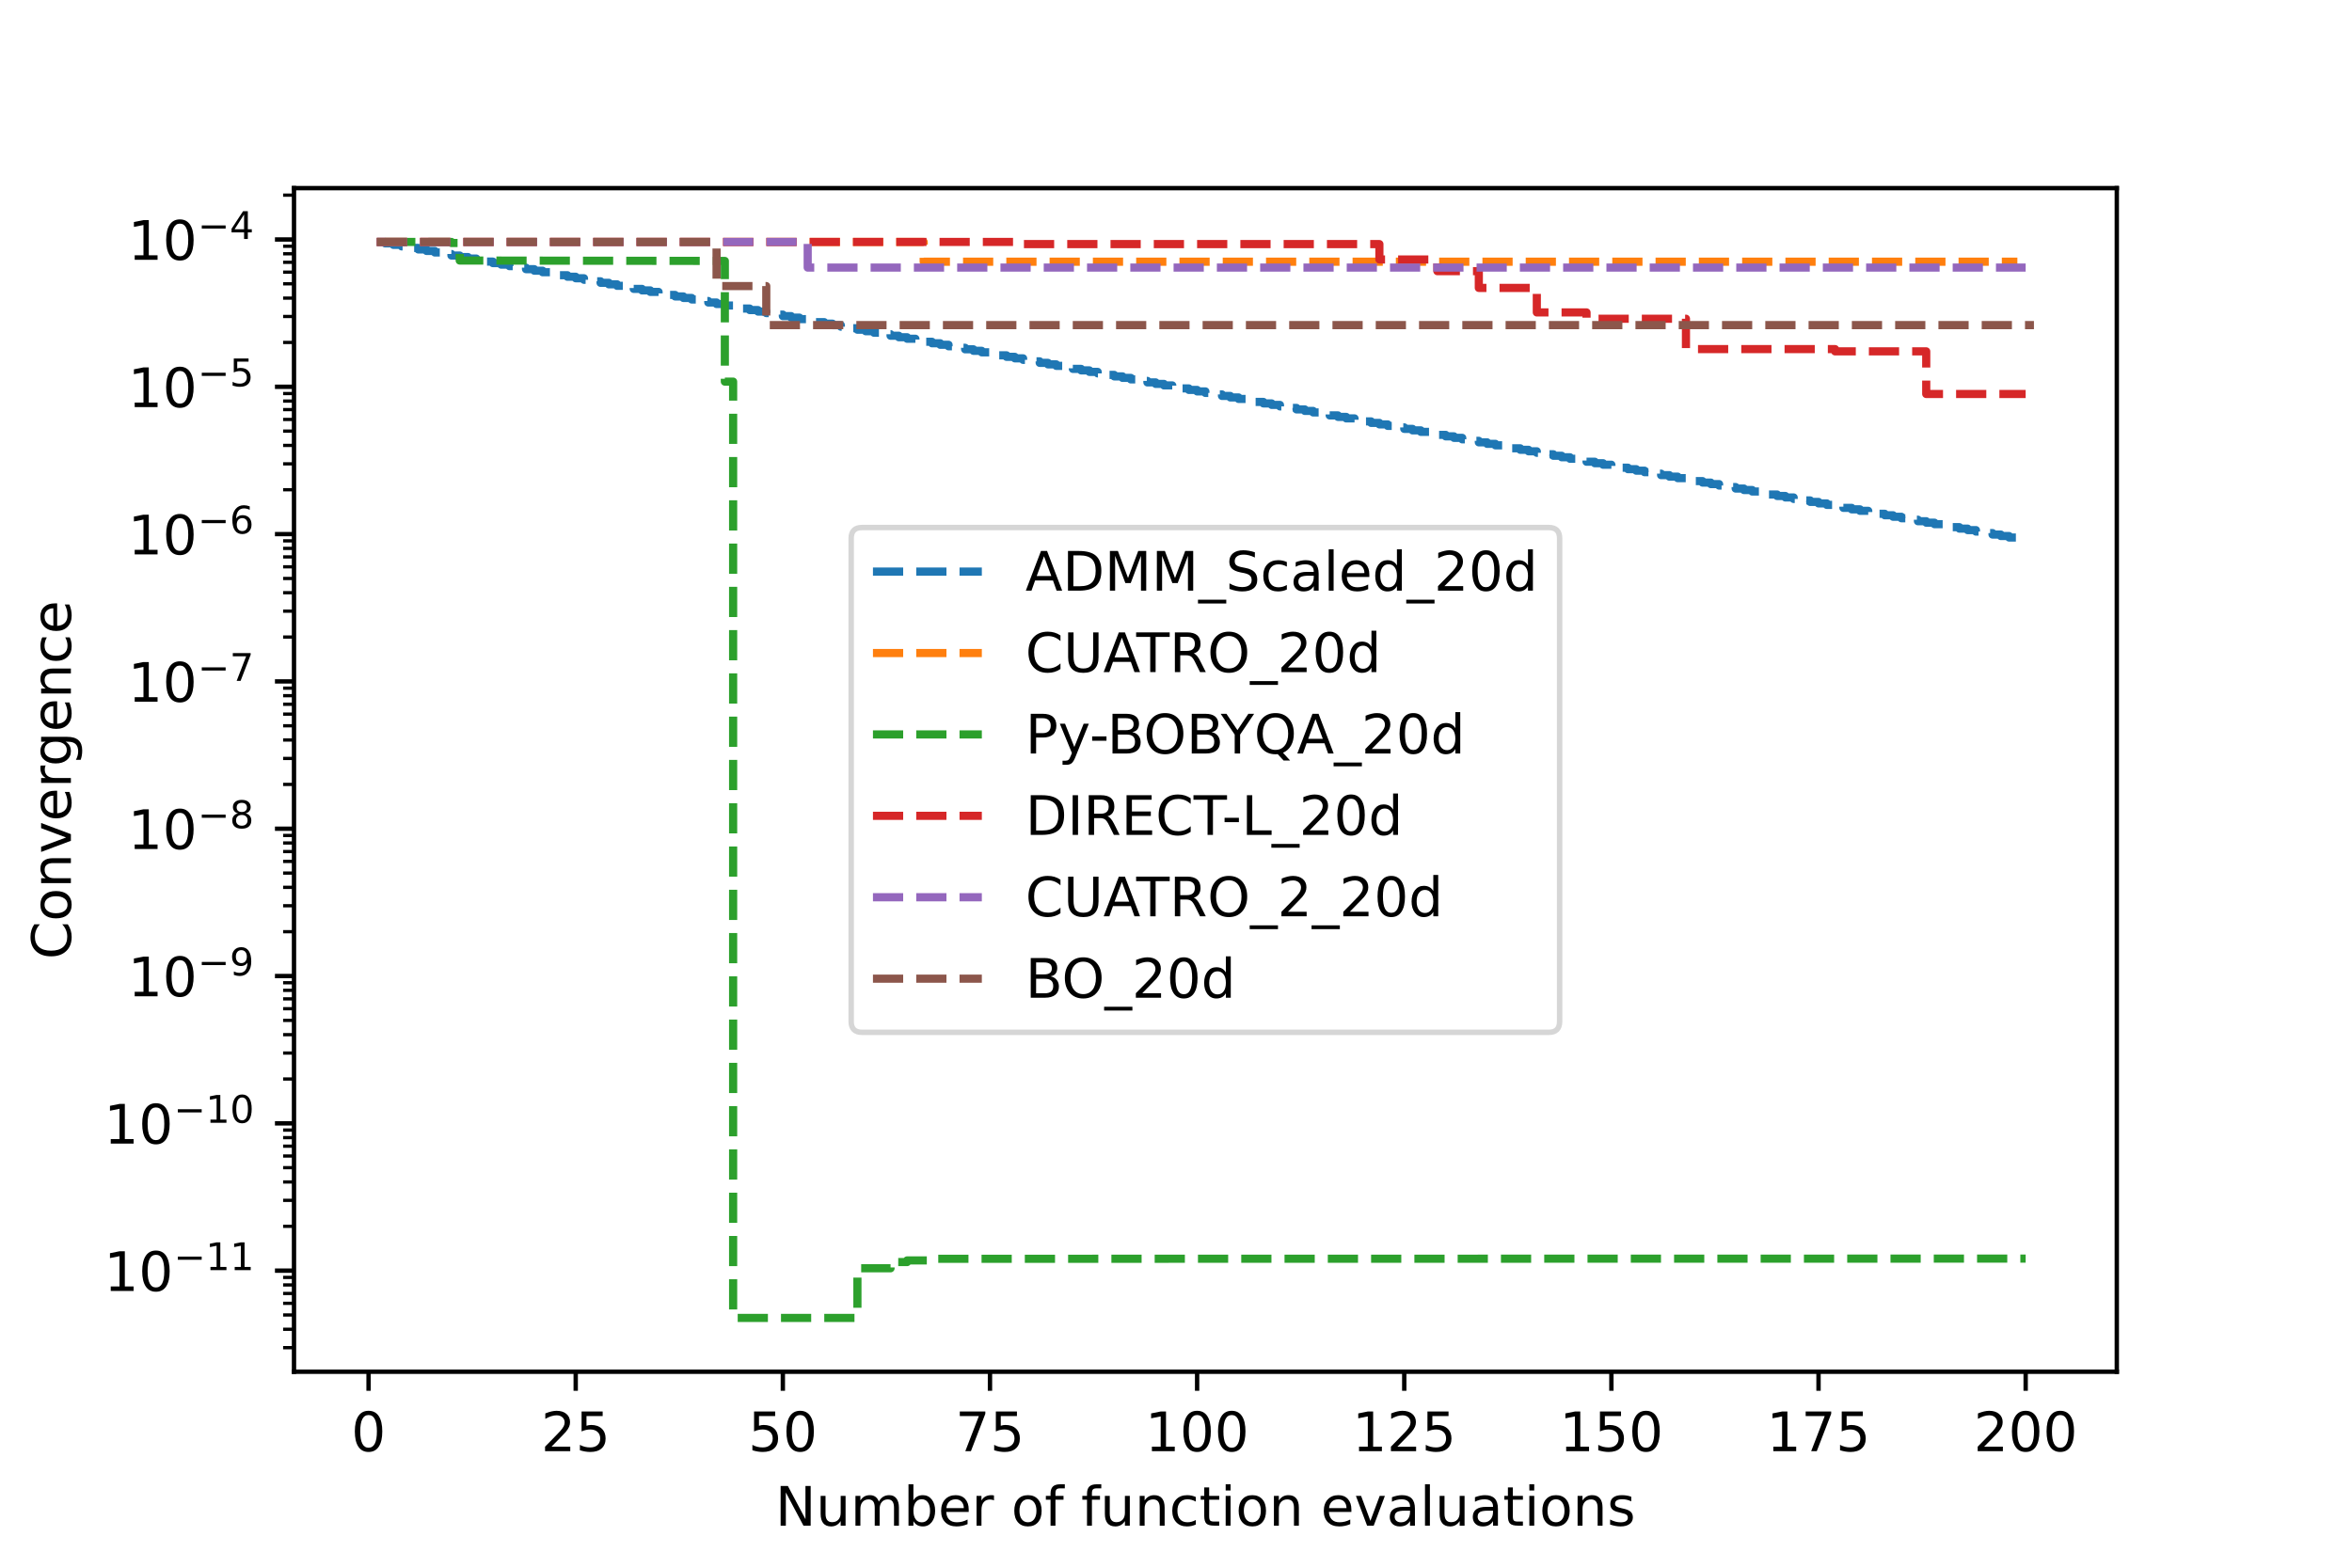 <?xml version="1.0" encoding="utf-8" standalone="no"?>
<!DOCTYPE svg PUBLIC "-//W3C//DTD SVG 1.1//EN"
  "http://www.w3.org/Graphics/SVG/1.1/DTD/svg11.dtd">
<!-- Created with matplotlib (https://matplotlib.org/) -->
<svg height="288pt" version="1.1" viewBox="0 0 432 288" width="432pt" xmlns="http://www.w3.org/2000/svg" xmlns:xlink="http://www.w3.org/1999/xlink">
 <defs>
  <style type="text/css">*{stroke-linecap:butt;stroke-linejoin:round;}</style>
 </defs>
 <g id="figure_1">
  <g id="patch_1">
   <path d="M 0 288 
L 432 288 
L 432 0 
L 0 0 
z
" style="fill:#ffffff;"/>
  </g>
  <g id="axes_1">
   <g id="patch_2">
    <path d="M 54 252 
L 388.8 252 
L 388.8 34.56 
L 54 34.56 
z
" style="fill:#ffffff;"/>
   </g>
   <g id="matplotlib.axis_1">
    <g id="xtick_1">
     <g id="line2d_1">
      <defs>
       <path d="M 0 0 
L 0 3.5 
" id="m3574bd6a56" style="stroke:#000000;stroke-width:0.8;"/>
      </defs>
      <g>
       <use style="stroke:#000000;stroke-width:0.8;" x="67.696" xlink:href="#m3574bd6a56" y="252"/>
      </g>
     </g>
     <g id="text_1">
      <!-- 0 -->
      <g transform="translate(64.515 266.598)scale(0.1 -0.1)">
       <defs>
        <path d="M 31.781 66.406 
Q 24.172 66.406 20.328 58.906 
Q 16.5 51.422 16.5 36.375 
Q 16.5 21.391 20.328 13.891 
Q 24.172 6.391 31.781 6.391 
Q 39.453 6.391 43.281 13.891 
Q 47.125 21.391 47.125 36.375 
Q 47.125 51.422 43.281 58.906 
Q 39.453 66.406 31.781 66.406 
z
M 31.781 74.219 
Q 44.047 74.219 50.516 64.516 
Q 56.984 54.828 56.984 36.375 
Q 56.984 17.969 50.516 8.266 
Q 44.047 -1.422 31.781 -1.422 
Q 19.531 -1.422 13.062 8.266 
Q 6.594 17.969 6.594 36.375 
Q 6.594 54.828 13.062 64.516 
Q 19.531 74.219 31.781 74.219 
z
" id="DejaVuSans-48"/>
       </defs>
       <use xlink:href="#DejaVuSans-48"/>
      </g>
     </g>
    </g>
    <g id="xtick_2">
     <g id="line2d_2">
      <g>
       <use style="stroke:#000000;stroke-width:0.8;" x="105.742" xlink:href="#m3574bd6a56" y="252"/>
      </g>
     </g>
     <g id="text_2">
      <!-- 25 -->
      <g transform="translate(99.379 266.598)scale(0.1 -0.1)">
       <defs>
        <path d="M 19.188 8.297 
L 53.609 8.297 
L 53.609 0 
L 7.328 0 
L 7.328 8.297 
Q 12.938 14.109 22.625 23.891 
Q 32.328 33.688 34.812 36.531 
Q 39.547 41.844 41.422 45.531 
Q 43.312 49.219 43.312 52.781 
Q 43.312 58.594 39.234 62.25 
Q 35.156 65.922 28.609 65.922 
Q 23.969 65.922 18.812 64.312 
Q 13.672 62.703 7.812 59.422 
L 7.812 69.391 
Q 13.766 71.781 18.938 73 
Q 24.125 74.219 28.422 74.219 
Q 39.75 74.219 46.484 68.547 
Q 53.219 62.891 53.219 53.422 
Q 53.219 48.922 51.531 44.891 
Q 49.859 40.875 45.406 35.406 
Q 44.188 33.984 37.641 27.219 
Q 31.109 20.453 19.188 8.297 
z
" id="DejaVuSans-50"/>
        <path d="M 10.797 72.906 
L 49.516 72.906 
L 49.516 64.594 
L 19.828 64.594 
L 19.828 46.734 
Q 21.969 47.469 24.109 47.828 
Q 26.266 48.188 28.422 48.188 
Q 40.625 48.188 47.75 41.5 
Q 54.891 34.812 54.891 23.391 
Q 54.891 11.625 47.562 5.094 
Q 40.234 -1.422 26.906 -1.422 
Q 22.312 -1.422 17.547 -0.641 
Q 12.797 0.141 7.719 1.703 
L 7.719 11.625 
Q 12.109 9.234 16.797 8.062 
Q 21.484 6.891 26.703 6.891 
Q 35.156 6.891 40.078 11.328 
Q 45.016 15.766 45.016 23.391 
Q 45.016 31 40.078 35.438 
Q 35.156 39.891 26.703 39.891 
Q 22.75 39.891 18.812 39.016 
Q 14.891 38.141 10.797 36.281 
z
" id="DejaVuSans-53"/>
       </defs>
       <use xlink:href="#DejaVuSans-50"/>
       <use x="63.623" xlink:href="#DejaVuSans-53"/>
      </g>
     </g>
    </g>
    <g id="xtick_3">
     <g id="line2d_3">
      <g>
       <use style="stroke:#000000;stroke-width:0.8;" x="143.787" xlink:href="#m3574bd6a56" y="252"/>
      </g>
     </g>
     <g id="text_3">
      <!-- 50 -->
      <g transform="translate(137.425 266.598)scale(0.1 -0.1)">
       <use xlink:href="#DejaVuSans-53"/>
       <use x="63.623" xlink:href="#DejaVuSans-48"/>
      </g>
     </g>
    </g>
    <g id="xtick_4">
     <g id="line2d_4">
      <g>
       <use style="stroke:#000000;stroke-width:0.8;" x="181.833" xlink:href="#m3574bd6a56" y="252"/>
      </g>
     </g>
     <g id="text_4">
      <!-- 75 -->
      <g transform="translate(175.47 266.598)scale(0.1 -0.1)">
       <defs>
        <path d="M 8.203 72.906 
L 55.078 72.906 
L 55.078 68.703 
L 28.609 0 
L 18.312 0 
L 43.219 64.594 
L 8.203 64.594 
z
" id="DejaVuSans-55"/>
       </defs>
       <use xlink:href="#DejaVuSans-55"/>
       <use x="63.623" xlink:href="#DejaVuSans-53"/>
      </g>
     </g>
    </g>
    <g id="xtick_5">
     <g id="line2d_5">
      <g>
       <use style="stroke:#000000;stroke-width:0.8;" x="219.878" xlink:href="#m3574bd6a56" y="252"/>
      </g>
     </g>
     <g id="text_5">
      <!-- 100 -->
      <g transform="translate(210.334 266.598)scale(0.1 -0.1)">
       <defs>
        <path d="M 12.406 8.297 
L 28.516 8.297 
L 28.516 63.922 
L 10.984 60.406 
L 10.984 69.391 
L 28.422 72.906 
L 38.281 72.906 
L 38.281 8.297 
L 54.391 8.297 
L 54.391 0 
L 12.406 0 
z
" id="DejaVuSans-49"/>
       </defs>
       <use xlink:href="#DejaVuSans-49"/>
       <use x="63.623" xlink:href="#DejaVuSans-48"/>
       <use x="127.246" xlink:href="#DejaVuSans-48"/>
      </g>
     </g>
    </g>
    <g id="xtick_6">
     <g id="line2d_6">
      <g>
       <use style="stroke:#000000;stroke-width:0.8;" x="257.924" xlink:href="#m3574bd6a56" y="252"/>
      </g>
     </g>
     <g id="text_6">
      <!-- 125 -->
      <g transform="translate(248.38 266.598)scale(0.1 -0.1)">
       <use xlink:href="#DejaVuSans-49"/>
       <use x="63.623" xlink:href="#DejaVuSans-50"/>
       <use x="127.246" xlink:href="#DejaVuSans-53"/>
      </g>
     </g>
    </g>
    <g id="xtick_7">
     <g id="line2d_7">
      <g>
       <use style="stroke:#000000;stroke-width:0.8;" x="295.969" xlink:href="#m3574bd6a56" y="252"/>
      </g>
     </g>
     <g id="text_7">
      <!-- 150 -->
      <g transform="translate(286.425 266.598)scale(0.1 -0.1)">
       <use xlink:href="#DejaVuSans-49"/>
       <use x="63.623" xlink:href="#DejaVuSans-53"/>
       <use x="127.246" xlink:href="#DejaVuSans-48"/>
      </g>
     </g>
    </g>
    <g id="xtick_8">
     <g id="line2d_8">
      <g>
       <use style="stroke:#000000;stroke-width:0.8;" x="334.015" xlink:href="#m3574bd6a56" y="252"/>
      </g>
     </g>
     <g id="text_8">
      <!-- 175 -->
      <g transform="translate(324.471 266.598)scale(0.1 -0.1)">
       <use xlink:href="#DejaVuSans-49"/>
       <use x="63.623" xlink:href="#DejaVuSans-55"/>
       <use x="127.246" xlink:href="#DejaVuSans-53"/>
      </g>
     </g>
    </g>
    <g id="xtick_9">
     <g id="line2d_9">
      <g>
       <use style="stroke:#000000;stroke-width:0.8;" x="372.06" xlink:href="#m3574bd6a56" y="252"/>
      </g>
     </g>
     <g id="text_9">
      <!-- 200 -->
      <g transform="translate(362.516 266.598)scale(0.1 -0.1)">
       <use xlink:href="#DejaVuSans-50"/>
       <use x="63.623" xlink:href="#DejaVuSans-48"/>
       <use x="127.246" xlink:href="#DejaVuSans-48"/>
      </g>
     </g>
    </g>
    <g id="text_10">
     <!-- Number of function evaluations -->
     <g transform="translate(142.399 280.277)scale(0.1 -0.1)">
      <defs>
       <path d="M 9.812 72.906 
L 23.094 72.906 
L 55.422 11.922 
L 55.422 72.906 
L 64.984 72.906 
L 64.984 0 
L 51.703 0 
L 19.391 60.984 
L 19.391 0 
L 9.812 0 
z
" id="DejaVuSans-78"/>
       <path d="M 8.5 21.578 
L 8.5 54.688 
L 17.484 54.688 
L 17.484 21.922 
Q 17.484 14.156 20.5 10.266 
Q 23.531 6.391 29.594 6.391 
Q 36.859 6.391 41.078 11.031 
Q 45.312 15.672 45.312 23.688 
L 45.312 54.688 
L 54.297 54.688 
L 54.297 0 
L 45.312 0 
L 45.312 8.406 
Q 42.047 3.422 37.719 1 
Q 33.406 -1.422 27.688 -1.422 
Q 18.266 -1.422 13.375 4.438 
Q 8.5 10.297 8.5 21.578 
z
M 31.109 56 
z
" id="DejaVuSans-117"/>
       <path d="M 52 44.188 
Q 55.375 50.25 60.062 53.125 
Q 64.75 56 71.094 56 
Q 79.641 56 84.281 50.016 
Q 88.922 44.047 88.922 33.016 
L 88.922 0 
L 79.891 0 
L 79.891 32.719 
Q 79.891 40.578 77.094 44.375 
Q 74.312 48.188 68.609 48.188 
Q 61.625 48.188 57.562 43.547 
Q 53.516 38.922 53.516 30.906 
L 53.516 0 
L 44.484 0 
L 44.484 32.719 
Q 44.484 40.625 41.703 44.406 
Q 38.922 48.188 33.109 48.188 
Q 26.219 48.188 22.156 43.531 
Q 18.109 38.875 18.109 30.906 
L 18.109 0 
L 9.078 0 
L 9.078 54.688 
L 18.109 54.688 
L 18.109 46.188 
Q 21.188 51.219 25.484 53.609 
Q 29.781 56 35.688 56 
Q 41.656 56 45.828 52.969 
Q 50 49.953 52 44.188 
z
" id="DejaVuSans-109"/>
       <path d="M 48.688 27.297 
Q 48.688 37.203 44.609 42.844 
Q 40.531 48.484 33.406 48.484 
Q 26.266 48.484 22.188 42.844 
Q 18.109 37.203 18.109 27.297 
Q 18.109 17.391 22.188 11.75 
Q 26.266 6.109 33.406 6.109 
Q 40.531 6.109 44.609 11.75 
Q 48.688 17.391 48.688 27.297 
z
M 18.109 46.391 
Q 20.953 51.266 25.266 53.625 
Q 29.594 56 35.594 56 
Q 45.562 56 51.781 48.094 
Q 58.016 40.188 58.016 27.297 
Q 58.016 14.406 51.781 6.484 
Q 45.562 -1.422 35.594 -1.422 
Q 29.594 -1.422 25.266 0.953 
Q 20.953 3.328 18.109 8.203 
L 18.109 0 
L 9.078 0 
L 9.078 75.984 
L 18.109 75.984 
z
" id="DejaVuSans-98"/>
       <path d="M 56.203 29.594 
L 56.203 25.203 
L 14.891 25.203 
Q 15.484 15.922 20.484 11.062 
Q 25.484 6.203 34.422 6.203 
Q 39.594 6.203 44.453 7.469 
Q 49.312 8.734 54.109 11.281 
L 54.109 2.781 
Q 49.266 0.734 44.188 -0.344 
Q 39.109 -1.422 33.891 -1.422 
Q 20.797 -1.422 13.156 6.188 
Q 5.516 13.812 5.516 26.812 
Q 5.516 40.234 12.766 48.109 
Q 20.016 56 32.328 56 
Q 43.359 56 49.781 48.891 
Q 56.203 41.797 56.203 29.594 
z
M 47.219 32.234 
Q 47.125 39.594 43.094 43.984 
Q 39.062 48.391 32.422 48.391 
Q 24.906 48.391 20.391 44.141 
Q 15.875 39.891 15.188 32.172 
z
" id="DejaVuSans-101"/>
       <path d="M 41.109 46.297 
Q 39.594 47.172 37.812 47.578 
Q 36.031 48 33.891 48 
Q 26.266 48 22.188 43.047 
Q 18.109 38.094 18.109 28.812 
L 18.109 0 
L 9.078 0 
L 9.078 54.688 
L 18.109 54.688 
L 18.109 46.188 
Q 20.953 51.172 25.484 53.578 
Q 30.031 56 36.531 56 
Q 37.453 56 38.578 55.875 
Q 39.703 55.766 41.062 55.516 
z
" id="DejaVuSans-114"/>
       <path id="DejaVuSans-32"/>
       <path d="M 30.609 48.391 
Q 23.391 48.391 19.188 42.75 
Q 14.984 37.109 14.984 27.297 
Q 14.984 17.484 19.156 11.844 
Q 23.344 6.203 30.609 6.203 
Q 37.797 6.203 41.984 11.859 
Q 46.188 17.531 46.188 27.297 
Q 46.188 37.016 41.984 42.703 
Q 37.797 48.391 30.609 48.391 
z
M 30.609 56 
Q 42.328 56 49.016 48.375 
Q 55.719 40.766 55.719 27.297 
Q 55.719 13.875 49.016 6.219 
Q 42.328 -1.422 30.609 -1.422 
Q 18.844 -1.422 12.172 6.219 
Q 5.516 13.875 5.516 27.297 
Q 5.516 40.766 12.172 48.375 
Q 18.844 56 30.609 56 
z
" id="DejaVuSans-111"/>
       <path d="M 37.109 75.984 
L 37.109 68.5 
L 28.516 68.5 
Q 23.688 68.5 21.797 66.547 
Q 19.922 64.594 19.922 59.516 
L 19.922 54.688 
L 34.719 54.688 
L 34.719 47.703 
L 19.922 47.703 
L 19.922 0 
L 10.891 0 
L 10.891 47.703 
L 2.297 47.703 
L 2.297 54.688 
L 10.891 54.688 
L 10.891 58.5 
Q 10.891 67.625 15.141 71.797 
Q 19.391 75.984 28.609 75.984 
z
" id="DejaVuSans-102"/>
       <path d="M 54.891 33.016 
L 54.891 0 
L 45.906 0 
L 45.906 32.719 
Q 45.906 40.484 42.875 44.328 
Q 39.844 48.188 33.797 48.188 
Q 26.516 48.188 22.312 43.547 
Q 18.109 38.922 18.109 30.906 
L 18.109 0 
L 9.078 0 
L 9.078 54.688 
L 18.109 54.688 
L 18.109 46.188 
Q 21.344 51.125 25.703 53.562 
Q 30.078 56 35.797 56 
Q 45.219 56 50.047 50.172 
Q 54.891 44.344 54.891 33.016 
z
" id="DejaVuSans-110"/>
       <path d="M 48.781 52.594 
L 48.781 44.188 
Q 44.969 46.297 41.141 47.344 
Q 37.312 48.391 33.406 48.391 
Q 24.656 48.391 19.812 42.844 
Q 14.984 37.312 14.984 27.297 
Q 14.984 17.281 19.812 11.734 
Q 24.656 6.203 33.406 6.203 
Q 37.312 6.203 41.141 7.25 
Q 44.969 8.297 48.781 10.406 
L 48.781 2.094 
Q 45.016 0.344 40.984 -0.531 
Q 36.969 -1.422 32.422 -1.422 
Q 20.062 -1.422 12.781 6.344 
Q 5.516 14.109 5.516 27.297 
Q 5.516 40.672 12.859 48.328 
Q 20.219 56 33.016 56 
Q 37.156 56 41.109 55.141 
Q 45.062 54.297 48.781 52.594 
z
" id="DejaVuSans-99"/>
       <path d="M 18.312 70.219 
L 18.312 54.688 
L 36.812 54.688 
L 36.812 47.703 
L 18.312 47.703 
L 18.312 18.016 
Q 18.312 11.328 20.141 9.422 
Q 21.969 7.516 27.594 7.516 
L 36.812 7.516 
L 36.812 0 
L 27.594 0 
Q 17.188 0 13.234 3.875 
Q 9.281 7.766 9.281 18.016 
L 9.281 47.703 
L 2.688 47.703 
L 2.688 54.688 
L 9.281 54.688 
L 9.281 70.219 
z
" id="DejaVuSans-116"/>
       <path d="M 9.422 54.688 
L 18.406 54.688 
L 18.406 0 
L 9.422 0 
z
M 9.422 75.984 
L 18.406 75.984 
L 18.406 64.594 
L 9.422 64.594 
z
" id="DejaVuSans-105"/>
       <path d="M 2.984 54.688 
L 12.5 54.688 
L 29.594 8.797 
L 46.688 54.688 
L 56.203 54.688 
L 35.688 0 
L 23.484 0 
z
" id="DejaVuSans-118"/>
       <path d="M 34.281 27.484 
Q 23.391 27.484 19.188 25 
Q 14.984 22.516 14.984 16.5 
Q 14.984 11.719 18.141 8.906 
Q 21.297 6.109 26.703 6.109 
Q 34.188 6.109 38.703 11.406 
Q 43.219 16.703 43.219 25.484 
L 43.219 27.484 
z
M 52.203 31.203 
L 52.203 0 
L 43.219 0 
L 43.219 8.297 
Q 40.141 3.328 35.547 0.953 
Q 30.953 -1.422 24.312 -1.422 
Q 15.922 -1.422 10.953 3.297 
Q 6 8.016 6 15.922 
Q 6 25.141 12.172 29.828 
Q 18.359 34.516 30.609 34.516 
L 43.219 34.516 
L 43.219 35.406 
Q 43.219 41.609 39.141 45 
Q 35.062 48.391 27.688 48.391 
Q 23 48.391 18.547 47.266 
Q 14.109 46.141 10.016 43.891 
L 10.016 52.203 
Q 14.938 54.109 19.578 55.047 
Q 24.219 56 28.609 56 
Q 40.484 56 46.344 49.844 
Q 52.203 43.703 52.203 31.203 
z
" id="DejaVuSans-97"/>
       <path d="M 9.422 75.984 
L 18.406 75.984 
L 18.406 0 
L 9.422 0 
z
" id="DejaVuSans-108"/>
       <path d="M 44.281 53.078 
L 44.281 44.578 
Q 40.484 46.531 36.375 47.5 
Q 32.281 48.484 27.875 48.484 
Q 21.188 48.484 17.844 46.438 
Q 14.5 44.391 14.5 40.281 
Q 14.5 37.156 16.891 35.375 
Q 19.281 33.594 26.516 31.984 
L 29.594 31.297 
Q 39.156 29.25 43.188 25.516 
Q 47.219 21.781 47.219 15.094 
Q 47.219 7.469 41.188 3.016 
Q 35.156 -1.422 24.609 -1.422 
Q 20.219 -1.422 15.453 -0.562 
Q 10.688 0.297 5.422 2 
L 5.422 11.281 
Q 10.406 8.688 15.234 7.391 
Q 20.062 6.109 24.812 6.109 
Q 31.156 6.109 34.562 8.281 
Q 37.984 10.453 37.984 14.406 
Q 37.984 18.062 35.516 20.016 
Q 33.062 21.969 24.703 23.781 
L 21.578 24.516 
Q 13.234 26.266 9.516 29.906 
Q 5.812 33.547 5.812 39.891 
Q 5.812 47.609 11.281 51.797 
Q 16.75 56 26.812 56 
Q 31.781 56 36.172 55.266 
Q 40.578 54.547 44.281 53.078 
z
" id="DejaVuSans-115"/>
      </defs>
      <use xlink:href="#DejaVuSans-78"/>
      <use x="74.805" xlink:href="#DejaVuSans-117"/>
      <use x="138.184" xlink:href="#DejaVuSans-109"/>
      <use x="235.596" xlink:href="#DejaVuSans-98"/>
      <use x="299.072" xlink:href="#DejaVuSans-101"/>
      <use x="360.596" xlink:href="#DejaVuSans-114"/>
      <use x="401.709" xlink:href="#DejaVuSans-32"/>
      <use x="433.496" xlink:href="#DejaVuSans-111"/>
      <use x="494.678" xlink:href="#DejaVuSans-102"/>
      <use x="529.883" xlink:href="#DejaVuSans-32"/>
      <use x="561.67" xlink:href="#DejaVuSans-102"/>
      <use x="596.875" xlink:href="#DejaVuSans-117"/>
      <use x="660.254" xlink:href="#DejaVuSans-110"/>
      <use x="723.633" xlink:href="#DejaVuSans-99"/>
      <use x="778.613" xlink:href="#DejaVuSans-116"/>
      <use x="817.822" xlink:href="#DejaVuSans-105"/>
      <use x="845.605" xlink:href="#DejaVuSans-111"/>
      <use x="906.787" xlink:href="#DejaVuSans-110"/>
      <use x="970.166" xlink:href="#DejaVuSans-32"/>
      <use x="1001.953" xlink:href="#DejaVuSans-101"/>
      <use x="1063.477" xlink:href="#DejaVuSans-118"/>
      <use x="1122.656" xlink:href="#DejaVuSans-97"/>
      <use x="1183.936" xlink:href="#DejaVuSans-108"/>
      <use x="1211.719" xlink:href="#DejaVuSans-117"/>
      <use x="1275.098" xlink:href="#DejaVuSans-97"/>
      <use x="1336.377" xlink:href="#DejaVuSans-116"/>
      <use x="1375.586" xlink:href="#DejaVuSans-105"/>
      <use x="1403.369" xlink:href="#DejaVuSans-111"/>
      <use x="1464.551" xlink:href="#DejaVuSans-110"/>
      <use x="1527.93" xlink:href="#DejaVuSans-115"/>
     </g>
    </g>
   </g>
   <g id="matplotlib.axis_2">
    <g id="ytick_1">
     <g id="line2d_10">
      <defs>
       <path d="M 0 0 
L -3.5 0 
" id="m0440b1939e" style="stroke:#000000;stroke-width:0.8;"/>
      </defs>
      <g>
       <use style="stroke:#000000;stroke-width:0.8;" x="54" xlink:href="#m0440b1939e" y="233.432"/>
      </g>
     </g>
     <g id="text_11">
      <!-- $\mathdefault{10^{-11}}$ -->
      <g transform="translate(19.1 237.231)scale(0.1 -0.1)">
       <defs>
        <path d="M 10.594 35.5 
L 73.188 35.5 
L 73.188 27.203 
L 10.594 27.203 
z
" id="DejaVuSans-8722"/>
       </defs>
       <use transform="translate(0 0.684)" xlink:href="#DejaVuSans-49"/>
       <use transform="translate(63.623 0.684)" xlink:href="#DejaVuSans-48"/>
       <use transform="translate(128.203 38.966)scale(0.7)" xlink:href="#DejaVuSans-8722"/>
       <use transform="translate(186.855 38.966)scale(0.7)" xlink:href="#DejaVuSans-49"/>
       <use transform="translate(231.392 38.966)scale(0.7)" xlink:href="#DejaVuSans-49"/>
      </g>
     </g>
    </g>
    <g id="ytick_2">
     <g id="line2d_11">
      <g>
       <use style="stroke:#000000;stroke-width:0.8;" x="54" xlink:href="#m0440b1939e" y="206.369"/>
      </g>
     </g>
     <g id="text_12">
      <!-- $\mathdefault{10^{-10}}$ -->
      <g transform="translate(19.1 210.169)scale(0.1 -0.1)">
       <use transform="translate(0 0.766)" xlink:href="#DejaVuSans-49"/>
       <use transform="translate(63.623 0.766)" xlink:href="#DejaVuSans-48"/>
       <use transform="translate(128.203 39.047)scale(0.7)" xlink:href="#DejaVuSans-8722"/>
       <use transform="translate(186.855 39.047)scale(0.7)" xlink:href="#DejaVuSans-49"/>
       <use transform="translate(231.392 39.047)scale(0.7)" xlink:href="#DejaVuSans-48"/>
      </g>
     </g>
    </g>
    <g id="ytick_3">
     <g id="line2d_12">
      <g>
       <use style="stroke:#000000;stroke-width:0.8;" x="54" xlink:href="#m0440b1939e" y="179.307"/>
      </g>
     </g>
     <g id="text_13">
      <!-- $\mathdefault{10^{-9}}$ -->
      <g transform="translate(23.5 183.106)scale(0.1 -0.1)">
       <defs>
        <path d="M 10.984 1.516 
L 10.984 10.5 
Q 14.703 8.734 18.5 7.812 
Q 22.312 6.891 25.984 6.891 
Q 35.75 6.891 40.891 13.453 
Q 46.047 20.016 46.781 33.406 
Q 43.953 29.203 39.594 26.953 
Q 35.25 24.703 29.984 24.703 
Q 19.047 24.703 12.672 31.312 
Q 6.297 37.938 6.297 49.422 
Q 6.297 60.641 12.938 67.422 
Q 19.578 74.219 30.609 74.219 
Q 43.266 74.219 49.922 64.516 
Q 56.594 54.828 56.594 36.375 
Q 56.594 19.141 48.406 8.859 
Q 40.234 -1.422 26.422 -1.422 
Q 22.703 -1.422 18.891 -0.688 
Q 15.094 0.047 10.984 1.516 
z
M 30.609 32.422 
Q 37.25 32.422 41.125 36.953 
Q 45.016 41.5 45.016 49.422 
Q 45.016 57.281 41.125 61.844 
Q 37.25 66.406 30.609 66.406 
Q 23.969 66.406 20.094 61.844 
Q 16.219 57.281 16.219 49.422 
Q 16.219 41.5 20.094 36.953 
Q 23.969 32.422 30.609 32.422 
z
" id="DejaVuSans-57"/>
       </defs>
       <use transform="translate(0 0.766)" xlink:href="#DejaVuSans-49"/>
       <use transform="translate(63.623 0.766)" xlink:href="#DejaVuSans-48"/>
       <use transform="translate(128.203 39.047)scale(0.7)" xlink:href="#DejaVuSans-8722"/>
       <use transform="translate(186.855 39.047)scale(0.7)" xlink:href="#DejaVuSans-57"/>
      </g>
     </g>
    </g>
    <g id="ytick_4">
     <g id="line2d_13">
      <g>
       <use style="stroke:#000000;stroke-width:0.8;" x="54" xlink:href="#m0440b1939e" y="152.245"/>
      </g>
     </g>
     <g id="text_14">
      <!-- $\mathdefault{10^{-8}}$ -->
      <g transform="translate(23.5 156.044)scale(0.1 -0.1)">
       <defs>
        <path d="M 31.781 34.625 
Q 24.75 34.625 20.719 30.859 
Q 16.703 27.094 16.703 20.516 
Q 16.703 13.922 20.719 10.156 
Q 24.75 6.391 31.781 6.391 
Q 38.812 6.391 42.859 10.172 
Q 46.922 13.969 46.922 20.516 
Q 46.922 27.094 42.891 30.859 
Q 38.875 34.625 31.781 34.625 
z
M 21.922 38.812 
Q 15.578 40.375 12.031 44.719 
Q 8.5 49.078 8.5 55.328 
Q 8.5 64.062 14.719 69.141 
Q 20.953 74.219 31.781 74.219 
Q 42.672 74.219 48.875 69.141 
Q 55.078 64.062 55.078 55.328 
Q 55.078 49.078 51.531 44.719 
Q 48 40.375 41.703 38.812 
Q 48.828 37.156 52.797 32.312 
Q 56.781 27.484 56.781 20.516 
Q 56.781 9.906 50.312 4.234 
Q 43.844 -1.422 31.781 -1.422 
Q 19.734 -1.422 13.25 4.234 
Q 6.781 9.906 6.781 20.516 
Q 6.781 27.484 10.781 32.312 
Q 14.797 37.156 21.922 38.812 
z
M 18.312 54.391 
Q 18.312 48.734 21.844 45.562 
Q 25.391 42.391 31.781 42.391 
Q 38.141 42.391 41.719 45.562 
Q 45.312 48.734 45.312 54.391 
Q 45.312 60.062 41.719 63.234 
Q 38.141 66.406 31.781 66.406 
Q 25.391 66.406 21.844 63.234 
Q 18.312 60.062 18.312 54.391 
z
" id="DejaVuSans-56"/>
       </defs>
       <use transform="translate(0 0.766)" xlink:href="#DejaVuSans-49"/>
       <use transform="translate(63.623 0.766)" xlink:href="#DejaVuSans-48"/>
       <use transform="translate(128.203 39.047)scale(0.7)" xlink:href="#DejaVuSans-8722"/>
       <use transform="translate(186.855 39.047)scale(0.7)" xlink:href="#DejaVuSans-56"/>
      </g>
     </g>
    </g>
    <g id="ytick_5">
     <g id="line2d_14">
      <g>
       <use style="stroke:#000000;stroke-width:0.8;" x="54" xlink:href="#m0440b1939e" y="125.183"/>
      </g>
     </g>
     <g id="text_15">
      <!-- $\mathdefault{10^{-7}}$ -->
      <g transform="translate(23.5 128.982)scale(0.1 -0.1)">
       <use transform="translate(0 0.684)" xlink:href="#DejaVuSans-49"/>
       <use transform="translate(63.623 0.684)" xlink:href="#DejaVuSans-48"/>
       <use transform="translate(128.203 38.966)scale(0.7)" xlink:href="#DejaVuSans-8722"/>
       <use transform="translate(186.855 38.966)scale(0.7)" xlink:href="#DejaVuSans-55"/>
      </g>
     </g>
    </g>
    <g id="ytick_6">
     <g id="line2d_15">
      <g>
       <use style="stroke:#000000;stroke-width:0.8;" x="54" xlink:href="#m0440b1939e" y="98.12"/>
      </g>
     </g>
     <g id="text_16">
      <!-- $\mathdefault{10^{-6}}$ -->
      <g transform="translate(23.5 101.919)scale(0.1 -0.1)">
       <defs>
        <path d="M 33.016 40.375 
Q 26.375 40.375 22.484 35.828 
Q 18.609 31.297 18.609 23.391 
Q 18.609 15.531 22.484 10.953 
Q 26.375 6.391 33.016 6.391 
Q 39.656 6.391 43.531 10.953 
Q 47.406 15.531 47.406 23.391 
Q 47.406 31.297 43.531 35.828 
Q 39.656 40.375 33.016 40.375 
z
M 52.594 71.297 
L 52.594 62.312 
Q 48.875 64.062 45.094 64.984 
Q 41.312 65.922 37.594 65.922 
Q 27.828 65.922 22.672 59.328 
Q 17.531 52.734 16.797 39.406 
Q 19.672 43.656 24.016 45.922 
Q 28.375 48.188 33.594 48.188 
Q 44.578 48.188 50.953 41.516 
Q 57.328 34.859 57.328 23.391 
Q 57.328 12.156 50.688 5.359 
Q 44.047 -1.422 33.016 -1.422 
Q 20.359 -1.422 13.672 8.266 
Q 6.984 17.969 6.984 36.375 
Q 6.984 53.656 15.188 63.938 
Q 23.391 74.219 37.203 74.219 
Q 40.922 74.219 44.703 73.484 
Q 48.484 72.75 52.594 71.297 
z
" id="DejaVuSans-54"/>
       </defs>
       <use transform="translate(0 0.766)" xlink:href="#DejaVuSans-49"/>
       <use transform="translate(63.623 0.766)" xlink:href="#DejaVuSans-48"/>
       <use transform="translate(128.203 39.047)scale(0.7)" xlink:href="#DejaVuSans-8722"/>
       <use transform="translate(186.855 39.047)scale(0.7)" xlink:href="#DejaVuSans-54"/>
      </g>
     </g>
    </g>
    <g id="ytick_7">
     <g id="line2d_16">
      <g>
       <use style="stroke:#000000;stroke-width:0.8;" x="54" xlink:href="#m0440b1939e" y="71.058"/>
      </g>
     </g>
     <g id="text_17">
      <!-- $\mathdefault{10^{-5}}$ -->
      <g transform="translate(23.5 74.857)scale(0.1 -0.1)">
       <use transform="translate(0 0.684)" xlink:href="#DejaVuSans-49"/>
       <use transform="translate(63.623 0.684)" xlink:href="#DejaVuSans-48"/>
       <use transform="translate(128.203 38.966)scale(0.7)" xlink:href="#DejaVuSans-8722"/>
       <use transform="translate(186.855 38.966)scale(0.7)" xlink:href="#DejaVuSans-53"/>
      </g>
     </g>
    </g>
    <g id="ytick_8">
     <g id="line2d_17">
      <g>
       <use style="stroke:#000000;stroke-width:0.8;" x="54" xlink:href="#m0440b1939e" y="43.996"/>
      </g>
     </g>
     <g id="text_18">
      <!-- $\mathdefault{10^{-4}}$ -->
      <g transform="translate(23.5 47.795)scale(0.1 -0.1)">
       <defs>
        <path d="M 37.797 64.312 
L 12.891 25.391 
L 37.797 25.391 
z
M 35.203 72.906 
L 47.609 72.906 
L 47.609 25.391 
L 58.016 25.391 
L 58.016 17.188 
L 47.609 17.188 
L 47.609 0 
L 37.797 0 
L 37.797 17.188 
L 4.891 17.188 
L 4.891 26.703 
z
" id="DejaVuSans-52"/>
       </defs>
       <use transform="translate(0 0.684)" xlink:href="#DejaVuSans-49"/>
       <use transform="translate(63.623 0.684)" xlink:href="#DejaVuSans-48"/>
       <use transform="translate(128.203 38.966)scale(0.7)" xlink:href="#DejaVuSans-8722"/>
       <use transform="translate(186.855 38.966)scale(0.7)" xlink:href="#DejaVuSans-52"/>
      </g>
     </g>
    </g>
    <g id="ytick_9">
     <g id="line2d_18">
      <defs>
       <path d="M 0 0 
L -2 0 
" id="m139bc3bad3" style="stroke:#000000;stroke-width:0.6;"/>
      </defs>
      <g>
       <use style="stroke:#000000;stroke-width:0.6;" x="54" xlink:href="#m139bc3bad3" y="247.582"/>
      </g>
     </g>
    </g>
    <g id="ytick_10">
     <g id="line2d_19">
      <g>
       <use style="stroke:#000000;stroke-width:0.6;" x="54" xlink:href="#m139bc3bad3" y="244.201"/>
      </g>
     </g>
    </g>
    <g id="ytick_11">
     <g id="line2d_20">
      <g>
       <use style="stroke:#000000;stroke-width:0.6;" x="54" xlink:href="#m139bc3bad3" y="241.578"/>
      </g>
     </g>
    </g>
    <g id="ytick_12">
     <g id="line2d_21">
      <g>
       <use style="stroke:#000000;stroke-width:0.6;" x="54" xlink:href="#m139bc3bad3" y="239.436"/>
      </g>
     </g>
    </g>
    <g id="ytick_13">
     <g id="line2d_22">
      <g>
       <use style="stroke:#000000;stroke-width:0.6;" x="54" xlink:href="#m139bc3bad3" y="237.624"/>
      </g>
     </g>
    </g>
    <g id="ytick_14">
     <g id="line2d_23">
      <g>
       <use style="stroke:#000000;stroke-width:0.6;" x="54" xlink:href="#m139bc3bad3" y="236.054"/>
      </g>
     </g>
    </g>
    <g id="ytick_15">
     <g id="line2d_24">
      <g>
       <use style="stroke:#000000;stroke-width:0.6;" x="54" xlink:href="#m139bc3bad3" y="234.67"/>
      </g>
     </g>
    </g>
    <g id="ytick_16">
     <g id="line2d_25">
      <g>
       <use style="stroke:#000000;stroke-width:0.6;" x="54" xlink:href="#m139bc3bad3" y="225.285"/>
      </g>
     </g>
    </g>
    <g id="ytick_17">
     <g id="line2d_26">
      <g>
       <use style="stroke:#000000;stroke-width:0.6;" x="54" xlink:href="#m139bc3bad3" y="220.52"/>
      </g>
     </g>
    </g>
    <g id="ytick_18">
     <g id="line2d_27">
      <g>
       <use style="stroke:#000000;stroke-width:0.6;" x="54" xlink:href="#m139bc3bad3" y="217.139"/>
      </g>
     </g>
    </g>
    <g id="ytick_19">
     <g id="line2d_28">
      <g>
       <use style="stroke:#000000;stroke-width:0.6;" x="54" xlink:href="#m139bc3bad3" y="214.516"/>
      </g>
     </g>
    </g>
    <g id="ytick_20">
     <g id="line2d_29">
      <g>
       <use style="stroke:#000000;stroke-width:0.6;" x="54" xlink:href="#m139bc3bad3" y="212.373"/>
      </g>
     </g>
    </g>
    <g id="ytick_21">
     <g id="line2d_30">
      <g>
       <use style="stroke:#000000;stroke-width:0.6;" x="54" xlink:href="#m139bc3bad3" y="210.561"/>
      </g>
     </g>
    </g>
    <g id="ytick_22">
     <g id="line2d_31">
      <g>
       <use style="stroke:#000000;stroke-width:0.6;" x="54" xlink:href="#m139bc3bad3" y="208.992"/>
      </g>
     </g>
    </g>
    <g id="ytick_23">
     <g id="line2d_32">
      <g>
       <use style="stroke:#000000;stroke-width:0.6;" x="54" xlink:href="#m139bc3bad3" y="207.608"/>
      </g>
     </g>
    </g>
    <g id="ytick_24">
     <g id="line2d_33">
      <g>
       <use style="stroke:#000000;stroke-width:0.6;" x="54" xlink:href="#m139bc3bad3" y="198.223"/>
      </g>
     </g>
    </g>
    <g id="ytick_25">
     <g id="line2d_34">
      <g>
       <use style="stroke:#000000;stroke-width:0.6;" x="54" xlink:href="#m139bc3bad3" y="193.457"/>
      </g>
     </g>
    </g>
    <g id="ytick_26">
     <g id="line2d_35">
      <g>
       <use style="stroke:#000000;stroke-width:0.6;" x="54" xlink:href="#m139bc3bad3" y="190.076"/>
      </g>
     </g>
    </g>
    <g id="ytick_27">
     <g id="line2d_36">
      <g>
       <use style="stroke:#000000;stroke-width:0.6;" x="54" xlink:href="#m139bc3bad3" y="187.454"/>
      </g>
     </g>
    </g>
    <g id="ytick_28">
     <g id="line2d_37">
      <g>
       <use style="stroke:#000000;stroke-width:0.6;" x="54" xlink:href="#m139bc3bad3" y="185.311"/>
      </g>
     </g>
    </g>
    <g id="ytick_29">
     <g id="line2d_38">
      <g>
       <use style="stroke:#000000;stroke-width:0.6;" x="54" xlink:href="#m139bc3bad3" y="183.499"/>
      </g>
     </g>
    </g>
    <g id="ytick_30">
     <g id="line2d_39">
      <g>
       <use style="stroke:#000000;stroke-width:0.6;" x="54" xlink:href="#m139bc3bad3" y="181.93"/>
      </g>
     </g>
    </g>
    <g id="ytick_31">
     <g id="line2d_40">
      <g>
       <use style="stroke:#000000;stroke-width:0.6;" x="54" xlink:href="#m139bc3bad3" y="180.545"/>
      </g>
     </g>
    </g>
    <g id="ytick_32">
     <g id="line2d_41">
      <g>
       <use style="stroke:#000000;stroke-width:0.6;" x="54" xlink:href="#m139bc3bad3" y="171.161"/>
      </g>
     </g>
    </g>
    <g id="ytick_33">
     <g id="line2d_42">
      <g>
       <use style="stroke:#000000;stroke-width:0.6;" x="54" xlink:href="#m139bc3bad3" y="166.395"/>
      </g>
     </g>
    </g>
    <g id="ytick_34">
     <g id="line2d_43">
      <g>
       <use style="stroke:#000000;stroke-width:0.6;" x="54" xlink:href="#m139bc3bad3" y="163.014"/>
      </g>
     </g>
    </g>
    <g id="ytick_35">
     <g id="line2d_44">
      <g>
       <use style="stroke:#000000;stroke-width:0.6;" x="54" xlink:href="#m139bc3bad3" y="160.391"/>
      </g>
     </g>
    </g>
    <g id="ytick_36">
     <g id="line2d_45">
      <g>
       <use style="stroke:#000000;stroke-width:0.6;" x="54" xlink:href="#m139bc3bad3" y="158.249"/>
      </g>
     </g>
    </g>
    <g id="ytick_37">
     <g id="line2d_46">
      <g>
       <use style="stroke:#000000;stroke-width:0.6;" x="54" xlink:href="#m139bc3bad3" y="156.437"/>
      </g>
     </g>
    </g>
    <g id="ytick_38">
     <g id="line2d_47">
      <g>
       <use style="stroke:#000000;stroke-width:0.6;" x="54" xlink:href="#m139bc3bad3" y="154.867"/>
      </g>
     </g>
    </g>
    <g id="ytick_39">
     <g id="line2d_48">
      <g>
       <use style="stroke:#000000;stroke-width:0.6;" x="54" xlink:href="#m139bc3bad3" y="153.483"/>
      </g>
     </g>
    </g>
    <g id="ytick_40">
     <g id="line2d_49">
      <g>
       <use style="stroke:#000000;stroke-width:0.6;" x="54" xlink:href="#m139bc3bad3" y="144.098"/>
      </g>
     </g>
    </g>
    <g id="ytick_41">
     <g id="line2d_50">
      <g>
       <use style="stroke:#000000;stroke-width:0.6;" x="54" xlink:href="#m139bc3bad3" y="139.333"/>
      </g>
     </g>
    </g>
    <g id="ytick_42">
     <g id="line2d_51">
      <g>
       <use style="stroke:#000000;stroke-width:0.6;" x="54" xlink:href="#m139bc3bad3" y="135.952"/>
      </g>
     </g>
    </g>
    <g id="ytick_43">
     <g id="line2d_52">
      <g>
       <use style="stroke:#000000;stroke-width:0.6;" x="54" xlink:href="#m139bc3bad3" y="133.329"/>
      </g>
     </g>
    </g>
    <g id="ytick_44">
     <g id="line2d_53">
      <g>
       <use style="stroke:#000000;stroke-width:0.6;" x="54" xlink:href="#m139bc3bad3" y="131.186"/>
      </g>
     </g>
    </g>
    <g id="ytick_45">
     <g id="line2d_54">
      <g>
       <use style="stroke:#000000;stroke-width:0.6;" x="54" xlink:href="#m139bc3bad3" y="129.375"/>
      </g>
     </g>
    </g>
    <g id="ytick_46">
     <g id="line2d_55">
      <g>
       <use style="stroke:#000000;stroke-width:0.6;" x="54" xlink:href="#m139bc3bad3" y="127.805"/>
      </g>
     </g>
    </g>
    <g id="ytick_47">
     <g id="line2d_56">
      <g>
       <use style="stroke:#000000;stroke-width:0.6;" x="54" xlink:href="#m139bc3bad3" y="126.421"/>
      </g>
     </g>
    </g>
    <g id="ytick_48">
     <g id="line2d_57">
      <g>
       <use style="stroke:#000000;stroke-width:0.6;" x="54" xlink:href="#m139bc3bad3" y="117.036"/>
      </g>
     </g>
    </g>
    <g id="ytick_49">
     <g id="line2d_58">
      <g>
       <use style="stroke:#000000;stroke-width:0.6;" x="54" xlink:href="#m139bc3bad3" y="112.27"/>
      </g>
     </g>
    </g>
    <g id="ytick_50">
     <g id="line2d_59">
      <g>
       <use style="stroke:#000000;stroke-width:0.6;" x="54" xlink:href="#m139bc3bad3" y="108.889"/>
      </g>
     </g>
    </g>
    <g id="ytick_51">
     <g id="line2d_60">
      <g>
       <use style="stroke:#000000;stroke-width:0.6;" x="54" xlink:href="#m139bc3bad3" y="106.267"/>
      </g>
     </g>
    </g>
    <g id="ytick_52">
     <g id="line2d_61">
      <g>
       <use style="stroke:#000000;stroke-width:0.6;" x="54" xlink:href="#m139bc3bad3" y="104.124"/>
      </g>
     </g>
    </g>
    <g id="ytick_53">
     <g id="line2d_62">
      <g>
       <use style="stroke:#000000;stroke-width:0.6;" x="54" xlink:href="#m139bc3bad3" y="102.312"/>
      </g>
     </g>
    </g>
    <g id="ytick_54">
     <g id="line2d_63">
      <g>
       <use style="stroke:#000000;stroke-width:0.6;" x="54" xlink:href="#m139bc3bad3" y="100.743"/>
      </g>
     </g>
    </g>
    <g id="ytick_55">
     <g id="line2d_64">
      <g>
       <use style="stroke:#000000;stroke-width:0.6;" x="54" xlink:href="#m139bc3bad3" y="99.358"/>
      </g>
     </g>
    </g>
    <g id="ytick_56">
     <g id="line2d_65">
      <g>
       <use style="stroke:#000000;stroke-width:0.6;" x="54" xlink:href="#m139bc3bad3" y="89.974"/>
      </g>
     </g>
    </g>
    <g id="ytick_57">
     <g id="line2d_66">
      <g>
       <use style="stroke:#000000;stroke-width:0.6;" x="54" xlink:href="#m139bc3bad3" y="85.208"/>
      </g>
     </g>
    </g>
    <g id="ytick_58">
     <g id="line2d_67">
      <g>
       <use style="stroke:#000000;stroke-width:0.6;" x="54" xlink:href="#m139bc3bad3" y="81.827"/>
      </g>
     </g>
    </g>
    <g id="ytick_59">
     <g id="line2d_68">
      <g>
       <use style="stroke:#000000;stroke-width:0.6;" x="54" xlink:href="#m139bc3bad3" y="79.204"/>
      </g>
     </g>
    </g>
    <g id="ytick_60">
     <g id="line2d_69">
      <g>
       <use style="stroke:#000000;stroke-width:0.6;" x="54" xlink:href="#m139bc3bad3" y="77.062"/>
      </g>
     </g>
    </g>
    <g id="ytick_61">
     <g id="line2d_70">
      <g>
       <use style="stroke:#000000;stroke-width:0.6;" x="54" xlink:href="#m139bc3bad3" y="75.25"/>
      </g>
     </g>
    </g>
    <g id="ytick_62">
     <g id="line2d_71">
      <g>
       <use style="stroke:#000000;stroke-width:0.6;" x="54" xlink:href="#m139bc3bad3" y="73.68"/>
      </g>
     </g>
    </g>
    <g id="ytick_63">
     <g id="line2d_72">
      <g>
       <use style="stroke:#000000;stroke-width:0.6;" x="54" xlink:href="#m139bc3bad3" y="72.296"/>
      </g>
     </g>
    </g>
    <g id="ytick_64">
     <g id="line2d_73">
      <g>
       <use style="stroke:#000000;stroke-width:0.6;" x="54" xlink:href="#m139bc3bad3" y="62.911"/>
      </g>
     </g>
    </g>
    <g id="ytick_65">
     <g id="line2d_74">
      <g>
       <use style="stroke:#000000;stroke-width:0.6;" x="54" xlink:href="#m139bc3bad3" y="58.146"/>
      </g>
     </g>
    </g>
    <g id="ytick_66">
     <g id="line2d_75">
      <g>
       <use style="stroke:#000000;stroke-width:0.6;" x="54" xlink:href="#m139bc3bad3" y="54.765"/>
      </g>
     </g>
    </g>
    <g id="ytick_67">
     <g id="line2d_76">
      <g>
       <use style="stroke:#000000;stroke-width:0.6;" x="54" xlink:href="#m139bc3bad3" y="52.142"/>
      </g>
     </g>
    </g>
    <g id="ytick_68">
     <g id="line2d_77">
      <g>
       <use style="stroke:#000000;stroke-width:0.6;" x="54" xlink:href="#m139bc3bad3" y="49.999"/>
      </g>
     </g>
    </g>
    <g id="ytick_69">
     <g id="line2d_78">
      <g>
       <use style="stroke:#000000;stroke-width:0.6;" x="54" xlink:href="#m139bc3bad3" y="48.188"/>
      </g>
     </g>
    </g>
    <g id="ytick_70">
     <g id="line2d_79">
      <g>
       <use style="stroke:#000000;stroke-width:0.6;" x="54" xlink:href="#m139bc3bad3" y="46.618"/>
      </g>
     </g>
    </g>
    <g id="ytick_71">
     <g id="line2d_80">
      <g>
       <use style="stroke:#000000;stroke-width:0.6;" x="54" xlink:href="#m139bc3bad3" y="45.234"/>
      </g>
     </g>
    </g>
    <g id="ytick_72">
     <g id="line2d_81">
      <g>
       <use style="stroke:#000000;stroke-width:0.6;" x="54" xlink:href="#m139bc3bad3" y="35.849"/>
      </g>
     </g>
    </g>
    <g id="text_19">
     <!-- Convergence -->
     <g transform="translate(13.02 176.249)rotate(-90)scale(0.1 -0.1)">
      <defs>
       <path d="M 64.406 67.281 
L 64.406 56.891 
Q 59.422 61.531 53.781 63.812 
Q 48.141 66.109 41.797 66.109 
Q 29.297 66.109 22.656 58.469 
Q 16.016 50.828 16.016 36.375 
Q 16.016 21.969 22.656 14.328 
Q 29.297 6.688 41.797 6.688 
Q 48.141 6.688 53.781 8.984 
Q 59.422 11.281 64.406 15.922 
L 64.406 5.609 
Q 59.234 2.094 53.438 0.328 
Q 47.656 -1.422 41.219 -1.422 
Q 24.656 -1.422 15.125 8.703 
Q 5.609 18.844 5.609 36.375 
Q 5.609 53.953 15.125 64.078 
Q 24.656 74.219 41.219 74.219 
Q 47.75 74.219 53.531 72.484 
Q 59.328 70.75 64.406 67.281 
z
" id="DejaVuSans-67"/>
       <path d="M 45.406 27.984 
Q 45.406 37.75 41.375 43.109 
Q 37.359 48.484 30.078 48.484 
Q 22.859 48.484 18.828 43.109 
Q 14.797 37.75 14.797 27.984 
Q 14.797 18.266 18.828 12.891 
Q 22.859 7.516 30.078 7.516 
Q 37.359 7.516 41.375 12.891 
Q 45.406 18.266 45.406 27.984 
z
M 54.391 6.781 
Q 54.391 -7.172 48.188 -13.984 
Q 42 -20.797 29.203 -20.797 
Q 24.469 -20.797 20.266 -20.094 
Q 16.062 -19.391 12.109 -17.922 
L 12.109 -9.188 
Q 16.062 -11.328 19.922 -12.344 
Q 23.781 -13.375 27.781 -13.375 
Q 36.625 -13.375 41.016 -8.766 
Q 45.406 -4.156 45.406 5.172 
L 45.406 9.625 
Q 42.625 4.781 38.281 2.391 
Q 33.938 0 27.875 0 
Q 17.828 0 11.672 7.656 
Q 5.516 15.328 5.516 27.984 
Q 5.516 40.672 11.672 48.328 
Q 17.828 56 27.875 56 
Q 33.938 56 38.281 53.609 
Q 42.625 51.219 45.406 46.391 
L 45.406 54.688 
L 54.391 54.688 
z
" id="DejaVuSans-103"/>
      </defs>
      <use xlink:href="#DejaVuSans-67"/>
      <use x="69.824" xlink:href="#DejaVuSans-111"/>
      <use x="131.006" xlink:href="#DejaVuSans-110"/>
      <use x="194.385" xlink:href="#DejaVuSans-118"/>
      <use x="253.564" xlink:href="#DejaVuSans-101"/>
      <use x="315.088" xlink:href="#DejaVuSans-114"/>
      <use x="354.451" xlink:href="#DejaVuSans-103"/>
      <use x="417.928" xlink:href="#DejaVuSans-101"/>
      <use x="479.451" xlink:href="#DejaVuSans-110"/>
      <use x="542.83" xlink:href="#DejaVuSans-99"/>
      <use x="597.811" xlink:href="#DejaVuSans-101"/>
     </g>
    </g>
   </g>
   <g id="line2d_82">
    <path clip-path="url(#pfb533caccd)" d="M 69.218 44.444 
L 70.74 44.444 
L 70.74 44.708 
L 72.262 44.708 
L 72.262 44.987 
L 73.784 44.987 
L 73.784 45.266 
L 75.305 45.266 
L 75.305 45.545 
L 76.827 45.545 
L 76.827 45.824 
L 78.349 45.824 
L 78.349 46.103 
L 79.871 46.103 
L 79.871 46.382 
L 81.393 46.382 
L 81.393 46.661 
L 82.915 46.661 
L 82.915 46.94 
L 84.436 46.94 
L 84.436 47.219 
L 85.958 47.219 
L 85.958 47.498 
L 87.48 47.498 
L 87.48 47.777 
L 89.002 47.777 
L 89.002 48.055 
L 90.524 48.055 
L 90.524 48.334 
L 92.045 48.334 
L 92.045 48.613 
L 93.567 48.613 
L 93.567 48.892 
L 95.089 48.892 
L 95.089 49.17 
L 96.611 49.17 
L 96.611 49.449 
L 98.133 49.449 
L 98.133 49.728 
L 99.655 49.728 
L 99.655 50.006 
L 101.176 50.006 
L 101.176 50.285 
L 102.698 50.285 
L 102.698 50.563 
L 104.22 50.563 
L 104.22 50.842 
L 105.742 50.842 
L 105.742 51.12 
L 107.264 51.12 
L 107.264 51.399 
L 108.785 51.399 
L 108.785 51.677 
L 110.307 51.677 
L 110.307 51.956 
L 111.829 51.956 
L 111.829 52.234 
L 113.351 52.234 
L 113.351 52.512 
L 114.873 52.512 
L 114.873 52.791 
L 116.395 52.791 
L 116.395 53.069 
L 117.916 53.069 
L 117.916 53.347 
L 119.438 53.347 
L 119.438 53.625 
L 120.96 53.625 
L 120.96 53.903 
L 122.482 53.903 
L 122.482 54.182 
L 124.004 54.182 
L 124.004 54.46 
L 125.525 54.46 
L 125.525 54.738 
L 127.047 54.738 
L 127.047 55.016 
L 128.569 55.016 
L 128.569 55.294 
L 130.091 55.294 
L 130.091 55.572 
L 131.613 55.572 
L 131.613 55.85 
L 133.135 55.85 
L 133.135 56.128 
L 134.656 56.128 
L 134.656 56.405 
L 136.178 56.405 
L 136.178 56.683 
L 137.7 56.683 
L 137.7 56.961 
L 139.222 56.961 
L 139.222 57.239 
L 140.744 57.239 
L 140.744 57.517 
L 142.265 57.517 
L 142.265 57.794 
L 143.787 57.794 
L 143.787 58.072 
L 145.309 58.072 
L 145.309 58.35 
L 146.831 58.35 
L 146.831 58.627 
L 148.353 58.627 
L 148.353 58.905 
L 149.875 58.905 
L 149.875 59.182 
L 151.396 59.182 
L 151.396 59.46 
L 152.918 59.46 
L 152.918 59.737 
L 154.44 59.737 
L 154.44 60.015 
L 155.962 60.015 
L 155.962 60.292 
L 157.484 60.292 
L 157.484 60.569 
L 159.005 60.569 
L 159.005 60.847 
L 160.527 60.847 
L 160.527 61.124 
L 162.049 61.124 
L 162.049 61.401 
L 163.571 61.401 
L 163.571 61.678 
L 165.093 61.678 
L 165.093 61.955 
L 166.615 61.955 
L 166.615 62.232 
L 168.136 62.232 
L 168.136 62.51 
L 169.658 62.51 
L 169.658 62.787 
L 171.18 62.787 
L 171.18 63.064 
L 172.702 63.064 
L 172.702 63.341 
L 174.224 63.341 
L 174.224 63.617 
L 175.745 63.617 
L 175.745 63.894 
L 177.267 63.894 
L 177.267 64.171 
L 178.789 64.171 
L 178.789 64.448 
L 180.311 64.448 
L 180.311 64.725 
L 181.833 64.725 
L 181.833 65.002 
L 183.355 65.002 
L 183.355 65.278 
L 184.876 65.278 
L 184.876 65.555 
L 186.398 65.555 
L 186.398 65.832 
L 187.92 65.832 
L 187.92 66.108 
L 189.442 66.108 
L 189.442 66.385 
L 190.964 66.385 
L 190.964 66.661 
L 192.485 66.661 
L 192.485 66.938 
L 194.007 66.938 
L 194.007 67.214 
L 195.529 67.214 
L 195.529 67.49 
L 197.051 67.49 
L 197.051 67.767 
L 198.573 67.767 
L 198.573 68.043 
L 200.095 68.043 
L 200.095 68.319 
L 201.616 68.319 
L 201.616 68.596 
L 203.138 68.596 
L 203.138 68.872 
L 204.66 68.872 
L 204.66 69.148 
L 206.182 69.148 
L 206.182 69.424 
L 207.704 69.424 
L 207.704 69.7 
L 209.225 69.7 
L 209.225 69.976 
L 210.747 69.976 
L 210.747 70.252 
L 212.269 70.252 
L 212.269 70.528 
L 213.791 70.528 
L 213.791 70.804 
L 215.313 70.804 
L 215.313 71.08 
L 216.835 71.08 
L 216.835 71.356 
L 218.356 71.356 
L 218.356 71.632 
L 219.878 71.632 
L 219.878 71.908 
L 221.4 71.908 
L 221.4 72.183 
L 222.922 72.183 
L 222.922 72.459 
L 224.444 72.459 
L 224.444 72.735 
L 225.965 72.735 
L 225.965 73.01 
L 227.487 73.01 
L 227.487 73.286 
L 229.009 73.286 
L 229.009 73.562 
L 230.531 73.562 
L 230.531 73.837 
L 232.053 73.837 
L 232.053 74.113 
L 233.575 74.113 
L 233.575 74.388 
L 235.096 74.388 
L 235.096 74.663 
L 236.618 74.663 
L 236.618 74.939 
L 238.14 74.939 
L 238.14 75.214 
L 239.662 75.214 
L 239.662 75.489 
L 241.184 75.489 
L 241.184 75.765 
L 242.705 75.765 
L 242.705 76.04 
L 244.227 76.04 
L 244.227 76.315 
L 245.749 76.315 
L 245.749 76.59 
L 247.271 76.59 
L 247.271 76.865 
L 248.793 76.865 
L 248.793 77.14 
L 250.315 77.14 
L 250.315 77.415 
L 251.836 77.415 
L 251.836 77.69 
L 253.358 77.69 
L 253.358 77.965 
L 254.88 77.965 
L 254.88 78.24 
L 256.402 78.24 
L 256.402 78.515 
L 257.924 78.515 
L 257.924 78.79 
L 259.445 78.79 
L 259.445 79.065 
L 260.967 79.065 
L 260.967 79.339 
L 262.489 79.339 
L 262.489 79.614 
L 264.011 79.614 
L 264.011 79.889 
L 265.533 79.889 
L 265.533 80.163 
L 267.055 80.163 
L 267.055 80.438 
L 268.576 80.438 
L 268.576 80.712 
L 270.098 80.712 
L 270.098 80.987 
L 271.62 80.987 
L 271.62 81.261 
L 273.142 81.261 
L 273.142 81.536 
L 274.664 81.536 
L 274.664 81.81 
L 276.185 81.81 
L 276.185 82.085 
L 277.707 82.085 
L 277.707 82.359 
L 279.229 82.359 
L 279.229 82.633 
L 280.751 82.633 
L 280.751 82.907 
L 282.273 82.907 
L 282.273 83.182 
L 283.795 83.182 
L 283.795 83.456 
L 285.316 83.456 
L 285.316 83.73 
L 286.838 83.73 
L 286.838 84.004 
L 288.36 84.004 
L 288.36 84.278 
L 289.882 84.278 
L 289.882 84.552 
L 291.404 84.552 
L 291.404 84.826 
L 292.925 84.826 
L 292.925 85.1 
L 294.447 85.1 
L 294.447 85.374 
L 295.969 85.374 
L 295.969 85.648 
L 297.491 85.648 
L 297.491 85.922 
L 299.013 85.922 
L 299.013 86.195 
L 300.535 86.195 
L 300.535 86.469 
L 302.056 86.469 
L 302.056 86.743 
L 303.578 86.743 
L 303.578 87.016 
L 305.1 87.016 
L 305.1 87.29 
L 306.622 87.29 
L 306.622 87.564 
L 308.144 87.564 
L 308.144 87.837 
L 309.665 87.837 
L 309.665 88.111 
L 311.187 88.111 
L 311.187 88.384 
L 312.709 88.384 
L 312.709 88.657 
L 314.231 88.657 
L 314.231 88.931 
L 315.753 88.931 
L 315.753 89.204 
L 317.275 89.204 
L 317.275 89.478 
L 318.796 89.478 
L 318.796 89.751 
L 320.318 89.751 
L 320.318 90.024 
L 321.84 90.024 
L 321.84 90.297 
L 323.362 90.297 
L 323.362 90.57 
L 324.884 90.57 
L 324.884 90.843 
L 326.405 90.843 
L 326.405 91.117 
L 327.927 91.117 
L 327.927 91.39 
L 329.449 91.39 
L 329.449 91.663 
L 330.971 91.663 
L 330.971 91.935 
L 332.493 91.935 
L 332.493 92.208 
L 334.015 92.208 
L 334.015 92.481 
L 335.536 92.481 
L 335.536 92.754 
L 337.058 92.754 
L 337.058 93.027 
L 338.58 93.027 
L 338.58 93.3 
L 340.102 93.3 
L 340.102 93.572 
L 341.624 93.572 
L 341.624 93.845 
L 343.145 93.845 
L 343.145 94.118 
L 344.667 94.118 
L 344.667 94.39 
L 346.189 94.39 
L 346.189 94.663 
L 347.711 94.663 
L 347.711 94.935 
L 349.233 94.935 
L 349.233 95.208 
L 350.755 95.208 
L 350.755 95.48 
L 352.276 95.48 
L 352.276 95.753 
L 353.798 95.753 
L 353.798 96.025 
L 355.32 96.025 
L 355.32 96.297 
L 356.842 96.297 
L 356.842 96.57 
L 358.364 96.57 
L 358.364 96.842 
L 359.885 96.842 
L 359.885 97.114 
L 361.407 97.114 
L 361.407 97.386 
L 362.929 97.386 
L 362.929 97.658 
L 364.451 97.658 
L 364.451 97.931 
L 365.973 97.931 
L 365.973 98.203 
L 367.495 98.203 
L 367.495 98.475 
L 369.016 98.475 
L 369.016 98.747 
L 370.538 98.747 
L 370.538 99.018 
L 372.06 99.018 
L 372.06 99.29 
L 372.06 99.29 
" style="fill:none;stroke:#1f77b4;stroke-dasharray:5.55,2.4;stroke-dashoffset:0;stroke-width:1.5;"/>
   </g>
   <g id="line2d_83">
    <path clip-path="url(#pfb533caccd)" d="M 69.218 44.444 
L 79.871 44.444 
L 79.871 44.444 
L 85.958 44.444 
L 85.958 44.444 
L 92.045 44.444 
L 92.045 44.444 
L 95.089 44.444 
L 95.089 44.444 
L 99.655 44.444 
L 99.655 44.444 
L 102.698 44.444 
L 102.698 44.444 
L 107.264 44.444 
L 107.264 44.444 
L 113.351 44.444 
L 113.351 44.444 
L 119.438 44.444 
L 119.438 44.444 
L 127.047 44.444 
L 127.047 44.444 
L 131.613 44.444 
L 131.613 44.444 
L 137.7 44.444 
L 137.7 44.444 
L 143.787 44.444 
L 143.787 44.444 
L 148.353 44.444 
L 148.353 44.444 
L 151.396 44.444 
L 151.396 44.444 
L 155.962 44.444 
L 155.962 44.444 
L 160.527 44.444 
L 160.527 44.444 
L 165.093 44.444 
L 165.093 44.444 
L 169.658 44.444 
L 169.658 48.079 
L 174.224 48.079 
L 174.224 48.079 
L 177.267 48.079 
L 177.267 48.079 
L 183.355 48.079 
L 183.355 48.079 
L 187.92 48.079 
L 187.92 48.079 
L 192.485 48.079 
L 192.485 48.079 
L 198.573 48.079 
L 198.573 48.079 
L 203.138 48.079 
L 203.138 48.079 
L 206.182 48.079 
L 206.182 48.079 
L 212.269 48.079 
L 212.269 48.079 
L 218.356 48.079 
L 218.356 48.079 
L 224.444 48.079 
L 224.444 48.079 
L 230.531 48.079 
L 230.531 48.079 
L 235.096 48.079 
L 235.096 48.079 
L 239.662 48.079 
L 239.662 48.079 
L 244.227 48.079 
L 244.227 48.079 
L 248.793 48.079 
L 248.793 48.079 
L 251.836 48.079 
L 251.836 48.079 
L 254.88 48.079 
L 254.88 48.079 
L 259.445 48.079 
L 259.445 48.079 
L 265.533 48.079 
L 265.533 48.079 
L 271.62 48.079 
L 271.62 48.079 
L 274.664 48.079 
L 274.664 48.079 
L 277.707 48.079 
L 277.707 48.079 
L 282.273 48.079 
L 282.273 48.079 
L 286.838 48.079 
L 286.838 48.079 
L 291.404 48.079 
L 291.404 48.079 
L 294.447 48.079 
L 294.447 48.079 
L 297.491 48.079 
L 297.491 48.079 
L 300.535 48.079 
L 300.535 48.079 
L 308.144 48.079 
L 308.144 48.079 
L 315.753 48.079 
L 315.753 48.079 
L 321.84 48.079 
L 321.84 48.079 
L 324.884 48.079 
L 324.884 48.079 
L 327.927 48.079 
L 327.927 48.079 
L 330.971 48.079 
L 330.971 48.079 
L 335.536 48.079 
L 335.536 48.079 
L 340.102 48.079 
L 340.102 48.079 
L 344.667 48.079 
L 344.667 48.079 
L 349.233 48.079 
L 349.233 48.079 
L 353.798 48.079 
L 353.798 48.079 
L 358.364 48.079 
L 358.364 48.079 
L 361.407 48.079 
L 361.407 48.079 
L 364.451 48.079 
L 364.451 48.079 
L 370.538 48.079 
L 370.538 48.079 
" style="fill:none;stroke:#ff7f0e;stroke-dasharray:5.55,2.4;stroke-dashoffset:0;stroke-width:1.5;"/>
   </g>
   <g id="line2d_84">
    <path clip-path="url(#pfb533caccd)" d="M 70.74 44.444 
L 82.915 44.444 
L 82.915 44.642 
L 84.436 44.642 
L 84.436 47.86 
L 133.135 47.937 
L 133.135 70.107 
L 134.656 70.107 
L 134.656 242.116 
L 157.484 242.116 
L 157.484 232.996 
L 163.571 232.996 
L 163.571 231.853 
L 166.615 231.853 
L 166.615 231.552 
L 171.18 231.552 
L 171.18 231.253 
L 372.06 231.219 
L 372.06 231.219 
" style="fill:none;stroke:#2ca02c;stroke-dasharray:5.55,2.4;stroke-dashoffset:0;stroke-width:1.5;"/>
   </g>
   <g id="line2d_85">
    <path clip-path="url(#pfb533caccd)" d="M 69.218 44.444 
L 187.92 44.444 
L 187.92 44.841 
L 253.358 44.841 
L 253.358 47.665 
L 264.011 47.665 
L 264.011 49.816 
L 271.62 49.816 
L 271.62 52.894 
L 282.273 52.894 
L 282.273 57.396 
L 291.404 57.396 
L 291.404 58.552 
L 309.665 58.552 
L 309.665 64.135 
L 337.058 64.135 
L 337.058 64.549 
L 353.798 64.549 
L 353.798 72.38 
L 372.06 72.38 
L 372.06 72.38 
" style="fill:none;stroke:#d62728;stroke-dasharray:5.55,2.4;stroke-dashoffset:0;stroke-width:1.5;"/>
   </g>
   <g id="line2d_86">
    <path clip-path="url(#pfb533caccd)" d="M 69.218 44.444 
L 148.353 44.444 
L 148.353 49.156 
L 372.06 49.156 
L 372.06 49.156 
" style="fill:none;stroke:#9467bd;stroke-dasharray:5.55,2.4;stroke-dashoffset:0;stroke-width:1.5;"/>
   </g>
   <g id="line2d_87">
    <path clip-path="url(#pfb533caccd)" d="M 69.218 44.444 
L 131.613 44.444 
L 131.613 52.554 
L 140.744 52.554 
L 140.744 59.725 
L 373.582 59.725 
L 373.582 59.725 
" style="fill:none;stroke:#8c564b;stroke-dasharray:5.55,2.4;stroke-dashoffset:0;stroke-width:1.5;"/>
   </g>
   <g id="patch_3">
    <path d="M 54 252 
L 54 34.56 
" style="fill:none;stroke:#000000;stroke-linecap:square;stroke-linejoin:miter;stroke-width:0.8;"/>
   </g>
   <g id="patch_4">
    <path d="M 388.8 252 
L 388.8 34.56 
" style="fill:none;stroke:#000000;stroke-linecap:square;stroke-linejoin:miter;stroke-width:0.8;"/>
   </g>
   <g id="patch_5">
    <path d="M 54 252 
L 388.8 252 
" style="fill:none;stroke:#000000;stroke-linecap:square;stroke-linejoin:miter;stroke-width:0.8;"/>
   </g>
   <g id="patch_6">
    <path d="M 54 34.56 
L 388.8 34.56 
" style="fill:none;stroke:#000000;stroke-linecap:square;stroke-linejoin:miter;stroke-width:0.8;"/>
   </g>
   <g id="legend_1">
    <g id="patch_7">
     <path d="M 158.338 189.649 
L 284.462 189.649 
Q 286.462 189.649 286.462 187.649 
L 286.462 98.911 
Q 286.462 96.911 284.462 96.911 
L 158.338 96.911 
Q 156.338 96.911 156.338 98.911 
L 156.338 187.649 
Q 156.338 189.649 158.338 189.649 
z
" style="fill:#ffffff;opacity:0.8;stroke:#cccccc;stroke-linejoin:miter;"/>
    </g>
    <g id="line2d_88">
     <path d="M 160.338 105.01 
L 180.338 105.01 
" style="fill:none;stroke:#1f77b4;stroke-dasharray:5.55,2.4;stroke-dashoffset:0;stroke-width:1.5;"/>
    </g>
    <g id="line2d_89"/>
    <g id="text_20">
     <!-- ADMM_Scaled_20d -->
     <g transform="translate(188.338 108.51)scale(0.1 -0.1)">
      <defs>
       <path d="M 34.188 63.188 
L 20.797 26.906 
L 47.609 26.906 
z
M 28.609 72.906 
L 39.797 72.906 
L 67.578 0 
L 57.328 0 
L 50.688 18.703 
L 17.828 18.703 
L 11.188 0 
L 0.781 0 
z
" id="DejaVuSans-65"/>
       <path d="M 19.672 64.797 
L 19.672 8.109 
L 31.594 8.109 
Q 46.688 8.109 53.688 14.938 
Q 60.688 21.781 60.688 36.531 
Q 60.688 51.172 53.688 57.984 
Q 46.688 64.797 31.594 64.797 
z
M 9.812 72.906 
L 30.078 72.906 
Q 51.266 72.906 61.172 64.094 
Q 71.094 55.281 71.094 36.531 
Q 71.094 17.672 61.125 8.828 
Q 51.172 0 30.078 0 
L 9.812 0 
z
" id="DejaVuSans-68"/>
       <path d="M 9.812 72.906 
L 24.516 72.906 
L 43.109 23.297 
L 61.812 72.906 
L 76.516 72.906 
L 76.516 0 
L 66.891 0 
L 66.891 64.016 
L 48.094 14.016 
L 38.188 14.016 
L 19.391 64.016 
L 19.391 0 
L 9.812 0 
z
" id="DejaVuSans-77"/>
       <path d="M 50.984 -16.609 
L 50.984 -23.578 
L -0.984 -23.578 
L -0.984 -16.609 
z
" id="DejaVuSans-95"/>
       <path d="M 53.516 70.516 
L 53.516 60.891 
Q 47.906 63.578 42.922 64.891 
Q 37.938 66.219 33.297 66.219 
Q 25.25 66.219 20.875 63.094 
Q 16.5 59.969 16.5 54.203 
Q 16.5 49.359 19.406 46.891 
Q 22.312 44.438 30.422 42.922 
L 36.375 41.703 
Q 47.406 39.594 52.656 34.297 
Q 57.906 29 57.906 20.125 
Q 57.906 9.516 50.797 4.047 
Q 43.703 -1.422 29.984 -1.422 
Q 24.812 -1.422 18.969 -0.25 
Q 13.141 0.922 6.891 3.219 
L 6.891 13.375 
Q 12.891 10.016 18.656 8.297 
Q 24.422 6.594 29.984 6.594 
Q 38.422 6.594 43.016 9.906 
Q 47.609 13.234 47.609 19.391 
Q 47.609 24.75 44.312 27.781 
Q 41.016 30.812 33.5 32.328 
L 27.484 33.5 
Q 16.453 35.688 11.516 40.375 
Q 6.594 45.062 6.594 53.422 
Q 6.594 63.094 13.406 68.656 
Q 20.219 74.219 32.172 74.219 
Q 37.312 74.219 42.625 73.281 
Q 47.953 72.359 53.516 70.516 
z
" id="DejaVuSans-83"/>
       <path d="M 45.406 46.391 
L 45.406 75.984 
L 54.391 75.984 
L 54.391 0 
L 45.406 0 
L 45.406 8.203 
Q 42.578 3.328 38.25 0.953 
Q 33.938 -1.422 27.875 -1.422 
Q 17.969 -1.422 11.734 6.484 
Q 5.516 14.406 5.516 27.297 
Q 5.516 40.188 11.734 48.094 
Q 17.969 56 27.875 56 
Q 33.938 56 38.25 53.625 
Q 42.578 51.266 45.406 46.391 
z
M 14.797 27.297 
Q 14.797 17.391 18.875 11.75 
Q 22.953 6.109 30.078 6.109 
Q 37.203 6.109 41.297 11.75 
Q 45.406 17.391 45.406 27.297 
Q 45.406 37.203 41.297 42.844 
Q 37.203 48.484 30.078 48.484 
Q 22.953 48.484 18.875 42.844 
Q 14.797 37.203 14.797 27.297 
z
" id="DejaVuSans-100"/>
      </defs>
      <use xlink:href="#DejaVuSans-65"/>
      <use x="68.408" xlink:href="#DejaVuSans-68"/>
      <use x="145.41" xlink:href="#DejaVuSans-77"/>
      <use x="231.689" xlink:href="#DejaVuSans-77"/>
      <use x="317.969" xlink:href="#DejaVuSans-95"/>
      <use x="367.969" xlink:href="#DejaVuSans-83"/>
      <use x="431.445" xlink:href="#DejaVuSans-99"/>
      <use x="486.426" xlink:href="#DejaVuSans-97"/>
      <use x="547.705" xlink:href="#DejaVuSans-108"/>
      <use x="575.488" xlink:href="#DejaVuSans-101"/>
      <use x="637.012" xlink:href="#DejaVuSans-100"/>
      <use x="700.488" xlink:href="#DejaVuSans-95"/>
      <use x="750.488" xlink:href="#DejaVuSans-50"/>
      <use x="814.111" xlink:href="#DejaVuSans-48"/>
      <use x="877.734" xlink:href="#DejaVuSans-100"/>
     </g>
    </g>
    <g id="line2d_90">
     <path d="M 160.338 119.966 
L 180.338 119.966 
" style="fill:none;stroke:#ff7f0e;stroke-dasharray:5.55,2.4;stroke-dashoffset:0;stroke-width:1.5;"/>
    </g>
    <g id="line2d_91"/>
    <g id="text_21">
     <!-- CUATRO_20d -->
     <g transform="translate(188.338 123.466)scale(0.1 -0.1)">
      <defs>
       <path d="M 8.688 72.906 
L 18.609 72.906 
L 18.609 28.609 
Q 18.609 16.891 22.844 11.734 
Q 27.094 6.594 36.625 6.594 
Q 46.094 6.594 50.344 11.734 
Q 54.594 16.891 54.594 28.609 
L 54.594 72.906 
L 64.5 72.906 
L 64.5 27.391 
Q 64.5 13.141 57.438 5.859 
Q 50.391 -1.422 36.625 -1.422 
Q 22.797 -1.422 15.734 5.859 
Q 8.688 13.141 8.688 27.391 
z
" id="DejaVuSans-85"/>
       <path d="M -0.297 72.906 
L 61.375 72.906 
L 61.375 64.594 
L 35.5 64.594 
L 35.5 0 
L 25.594 0 
L 25.594 64.594 
L -0.297 64.594 
z
" id="DejaVuSans-84"/>
       <path d="M 44.391 34.188 
Q 47.562 33.109 50.562 29.594 
Q 53.562 26.078 56.594 19.922 
L 66.609 0 
L 56 0 
L 46.688 18.703 
Q 43.062 26.031 39.672 28.422 
Q 36.281 30.812 30.422 30.812 
L 19.672 30.812 
L 19.672 0 
L 9.812 0 
L 9.812 72.906 
L 32.078 72.906 
Q 44.578 72.906 50.734 67.672 
Q 56.891 62.453 56.891 51.906 
Q 56.891 45.016 53.688 40.469 
Q 50.484 35.938 44.391 34.188 
z
M 19.672 64.797 
L 19.672 38.922 
L 32.078 38.922 
Q 39.203 38.922 42.844 42.219 
Q 46.484 45.516 46.484 51.906 
Q 46.484 58.297 42.844 61.547 
Q 39.203 64.797 32.078 64.797 
z
" id="DejaVuSans-82"/>
       <path d="M 39.406 66.219 
Q 28.656 66.219 22.328 58.203 
Q 16.016 50.203 16.016 36.375 
Q 16.016 22.609 22.328 14.594 
Q 28.656 6.594 39.406 6.594 
Q 50.141 6.594 56.422 14.594 
Q 62.703 22.609 62.703 36.375 
Q 62.703 50.203 56.422 58.203 
Q 50.141 66.219 39.406 66.219 
z
M 39.406 74.219 
Q 54.734 74.219 63.906 63.938 
Q 73.094 53.656 73.094 36.375 
Q 73.094 19.141 63.906 8.859 
Q 54.734 -1.422 39.406 -1.422 
Q 24.031 -1.422 14.812 8.828 
Q 5.609 19.094 5.609 36.375 
Q 5.609 53.656 14.812 63.938 
Q 24.031 74.219 39.406 74.219 
z
" id="DejaVuSans-79"/>
      </defs>
      <use xlink:href="#DejaVuSans-67"/>
      <use x="69.824" xlink:href="#DejaVuSans-85"/>
      <use x="143.018" xlink:href="#DejaVuSans-65"/>
      <use x="203.676" xlink:href="#DejaVuSans-84"/>
      <use x="264.76" xlink:href="#DejaVuSans-82"/>
      <use x="334.242" xlink:href="#DejaVuSans-79"/>
      <use x="412.953" xlink:href="#DejaVuSans-95"/>
      <use x="462.953" xlink:href="#DejaVuSans-50"/>
      <use x="526.576" xlink:href="#DejaVuSans-48"/>
      <use x="590.199" xlink:href="#DejaVuSans-100"/>
     </g>
    </g>
    <g id="line2d_92">
     <path d="M 160.338 134.922 
L 180.338 134.922 
" style="fill:none;stroke:#2ca02c;stroke-dasharray:5.55,2.4;stroke-dashoffset:0;stroke-width:1.5;"/>
    </g>
    <g id="line2d_93"/>
    <g id="text_22">
     <!-- Py-BOBYQA_20d -->
     <g transform="translate(188.338 138.422)scale(0.1 -0.1)">
      <defs>
       <path d="M 19.672 64.797 
L 19.672 37.406 
L 32.078 37.406 
Q 38.969 37.406 42.719 40.969 
Q 46.484 44.531 46.484 51.125 
Q 46.484 57.672 42.719 61.234 
Q 38.969 64.797 32.078 64.797 
z
M 9.812 72.906 
L 32.078 72.906 
Q 44.344 72.906 50.609 67.359 
Q 56.891 61.812 56.891 51.125 
Q 56.891 40.328 50.609 34.812 
Q 44.344 29.297 32.078 29.297 
L 19.672 29.297 
L 19.672 0 
L 9.812 0 
z
" id="DejaVuSans-80"/>
       <path d="M 32.172 -5.078 
Q 28.375 -14.844 24.75 -17.812 
Q 21.141 -20.797 15.094 -20.797 
L 7.906 -20.797 
L 7.906 -13.281 
L 13.188 -13.281 
Q 16.891 -13.281 18.938 -11.516 
Q 21 -9.766 23.484 -3.219 
L 25.094 0.875 
L 2.984 54.688 
L 12.5 54.688 
L 29.594 11.922 
L 46.688 54.688 
L 56.203 54.688 
z
" id="DejaVuSans-121"/>
       <path d="M 4.891 31.391 
L 31.203 31.391 
L 31.203 23.391 
L 4.891 23.391 
z
" id="DejaVuSans-45"/>
       <path d="M 19.672 34.812 
L 19.672 8.109 
L 35.5 8.109 
Q 43.453 8.109 47.281 11.406 
Q 51.125 14.703 51.125 21.484 
Q 51.125 28.328 47.281 31.562 
Q 43.453 34.812 35.5 34.812 
z
M 19.672 64.797 
L 19.672 42.828 
L 34.281 42.828 
Q 41.5 42.828 45.031 45.531 
Q 48.578 48.25 48.578 53.812 
Q 48.578 59.328 45.031 62.062 
Q 41.5 64.797 34.281 64.797 
z
M 9.812 72.906 
L 35.016 72.906 
Q 46.297 72.906 52.391 68.219 
Q 58.5 63.531 58.5 54.891 
Q 58.5 48.188 55.375 44.234 
Q 52.25 40.281 46.188 39.312 
Q 53.469 37.75 57.5 32.781 
Q 61.531 27.828 61.531 20.406 
Q 61.531 10.641 54.891 5.312 
Q 48.25 0 35.984 0 
L 9.812 0 
z
" id="DejaVuSans-66"/>
       <path d="M -0.203 72.906 
L 10.406 72.906 
L 30.609 42.922 
L 50.688 72.906 
L 61.281 72.906 
L 35.5 34.719 
L 35.5 0 
L 25.594 0 
L 25.594 34.719 
z
" id="DejaVuSans-89"/>
       <path d="M 39.406 66.219 
Q 28.656 66.219 22.328 58.203 
Q 16.016 50.203 16.016 36.375 
Q 16.016 22.609 22.328 14.594 
Q 28.656 6.594 39.406 6.594 
Q 50.141 6.594 56.422 14.594 
Q 62.703 22.609 62.703 36.375 
Q 62.703 50.203 56.422 58.203 
Q 50.141 66.219 39.406 66.219 
z
M 53.219 1.312 
L 66.219 -12.891 
L 54.297 -12.891 
L 43.5 -1.219 
Q 41.891 -1.312 41.031 -1.359 
Q 40.188 -1.422 39.406 -1.422 
Q 24.031 -1.422 14.812 8.859 
Q 5.609 19.141 5.609 36.375 
Q 5.609 53.656 14.812 63.938 
Q 24.031 74.219 39.406 74.219 
Q 54.734 74.219 63.906 63.938 
Q 73.094 53.656 73.094 36.375 
Q 73.094 23.688 67.984 14.641 
Q 62.891 5.609 53.219 1.312 
z
" id="DejaVuSans-81"/>
      </defs>
      <use xlink:href="#DejaVuSans-80"/>
      <use x="60.303" xlink:href="#DejaVuSans-121"/>
      <use x="117.732" xlink:href="#DejaVuSans-45"/>
      <use x="150.191" xlink:href="#DejaVuSans-66"/>
      <use x="217.045" xlink:href="#DejaVuSans-79"/>
      <use x="295.756" xlink:href="#DejaVuSans-66"/>
      <use x="358.859" xlink:href="#DejaVuSans-89"/>
      <use x="419.943" xlink:href="#DejaVuSans-81"/>
      <use x="498.654" xlink:href="#DejaVuSans-65"/>
      <use x="567.062" xlink:href="#DejaVuSans-95"/>
      <use x="617.062" xlink:href="#DejaVuSans-50"/>
      <use x="680.686" xlink:href="#DejaVuSans-48"/>
      <use x="744.309" xlink:href="#DejaVuSans-100"/>
     </g>
    </g>
    <g id="line2d_94">
     <path d="M 160.338 149.878 
L 180.338 149.878 
" style="fill:none;stroke:#d62728;stroke-dasharray:5.55,2.4;stroke-dashoffset:0;stroke-width:1.5;"/>
    </g>
    <g id="line2d_95"/>
    <g id="text_23">
     <!-- DIRECT-L_20d -->
     <g transform="translate(188.338 153.378)scale(0.1 -0.1)">
      <defs>
       <path d="M 9.812 72.906 
L 19.672 72.906 
L 19.672 0 
L 9.812 0 
z
" id="DejaVuSans-73"/>
       <path d="M 9.812 72.906 
L 55.906 72.906 
L 55.906 64.594 
L 19.672 64.594 
L 19.672 43.016 
L 54.391 43.016 
L 54.391 34.719 
L 19.672 34.719 
L 19.672 8.297 
L 56.781 8.297 
L 56.781 0 
L 9.812 0 
z
" id="DejaVuSans-69"/>
       <path d="M 9.812 72.906 
L 19.672 72.906 
L 19.672 8.297 
L 55.172 8.297 
L 55.172 0 
L 9.812 0 
z
" id="DejaVuSans-76"/>
      </defs>
      <use xlink:href="#DejaVuSans-68"/>
      <use x="77.002" xlink:href="#DejaVuSans-73"/>
      <use x="106.494" xlink:href="#DejaVuSans-82"/>
      <use x="175.977" xlink:href="#DejaVuSans-69"/>
      <use x="239.16" xlink:href="#DejaVuSans-67"/>
      <use x="308.984" xlink:href="#DejaVuSans-84"/>
      <use x="360.943" xlink:href="#DejaVuSans-45"/>
      <use x="397.027" xlink:href="#DejaVuSans-76"/>
      <use x="452.74" xlink:href="#DejaVuSans-95"/>
      <use x="502.74" xlink:href="#DejaVuSans-50"/>
      <use x="566.363" xlink:href="#DejaVuSans-48"/>
      <use x="629.986" xlink:href="#DejaVuSans-100"/>
     </g>
    </g>
    <g id="line2d_96">
     <path d="M 160.338 164.835 
L 180.338 164.835 
" style="fill:none;stroke:#9467bd;stroke-dasharray:5.55,2.4;stroke-dashoffset:0;stroke-width:1.5;"/>
    </g>
    <g id="line2d_97"/>
    <g id="text_24">
     <!-- CUATRO_2_20d -->
     <g transform="translate(188.338 168.335)scale(0.1 -0.1)">
      <use xlink:href="#DejaVuSans-67"/>
      <use x="69.824" xlink:href="#DejaVuSans-85"/>
      <use x="143.018" xlink:href="#DejaVuSans-65"/>
      <use x="203.676" xlink:href="#DejaVuSans-84"/>
      <use x="264.76" xlink:href="#DejaVuSans-82"/>
      <use x="334.242" xlink:href="#DejaVuSans-79"/>
      <use x="412.953" xlink:href="#DejaVuSans-95"/>
      <use x="462.953" xlink:href="#DejaVuSans-50"/>
      <use x="526.576" xlink:href="#DejaVuSans-95"/>
      <use x="576.576" xlink:href="#DejaVuSans-50"/>
      <use x="640.199" xlink:href="#DejaVuSans-48"/>
      <use x="703.822" xlink:href="#DejaVuSans-100"/>
     </g>
    </g>
    <g id="line2d_98">
     <path d="M 160.338 179.791 
L 180.338 179.791 
" style="fill:none;stroke:#8c564b;stroke-dasharray:5.55,2.4;stroke-dashoffset:0;stroke-width:1.5;"/>
    </g>
    <g id="line2d_99"/>
    <g id="text_25">
     <!-- BO_20d -->
     <g transform="translate(188.338 183.291)scale(0.1 -0.1)">
      <use xlink:href="#DejaVuSans-66"/>
      <use x="66.854" xlink:href="#DejaVuSans-79"/>
      <use x="145.564" xlink:href="#DejaVuSans-95"/>
      <use x="195.564" xlink:href="#DejaVuSans-50"/>
      <use x="259.188" xlink:href="#DejaVuSans-48"/>
      <use x="322.811" xlink:href="#DejaVuSans-100"/>
     </g>
    </g>
   </g>
  </g>
 </g>
 <defs>
  <clipPath id="pfb533caccd">
   <rect height="217.44" width="334.8" x="54" y="34.56"/>
  </clipPath>
 </defs>
</svg>
